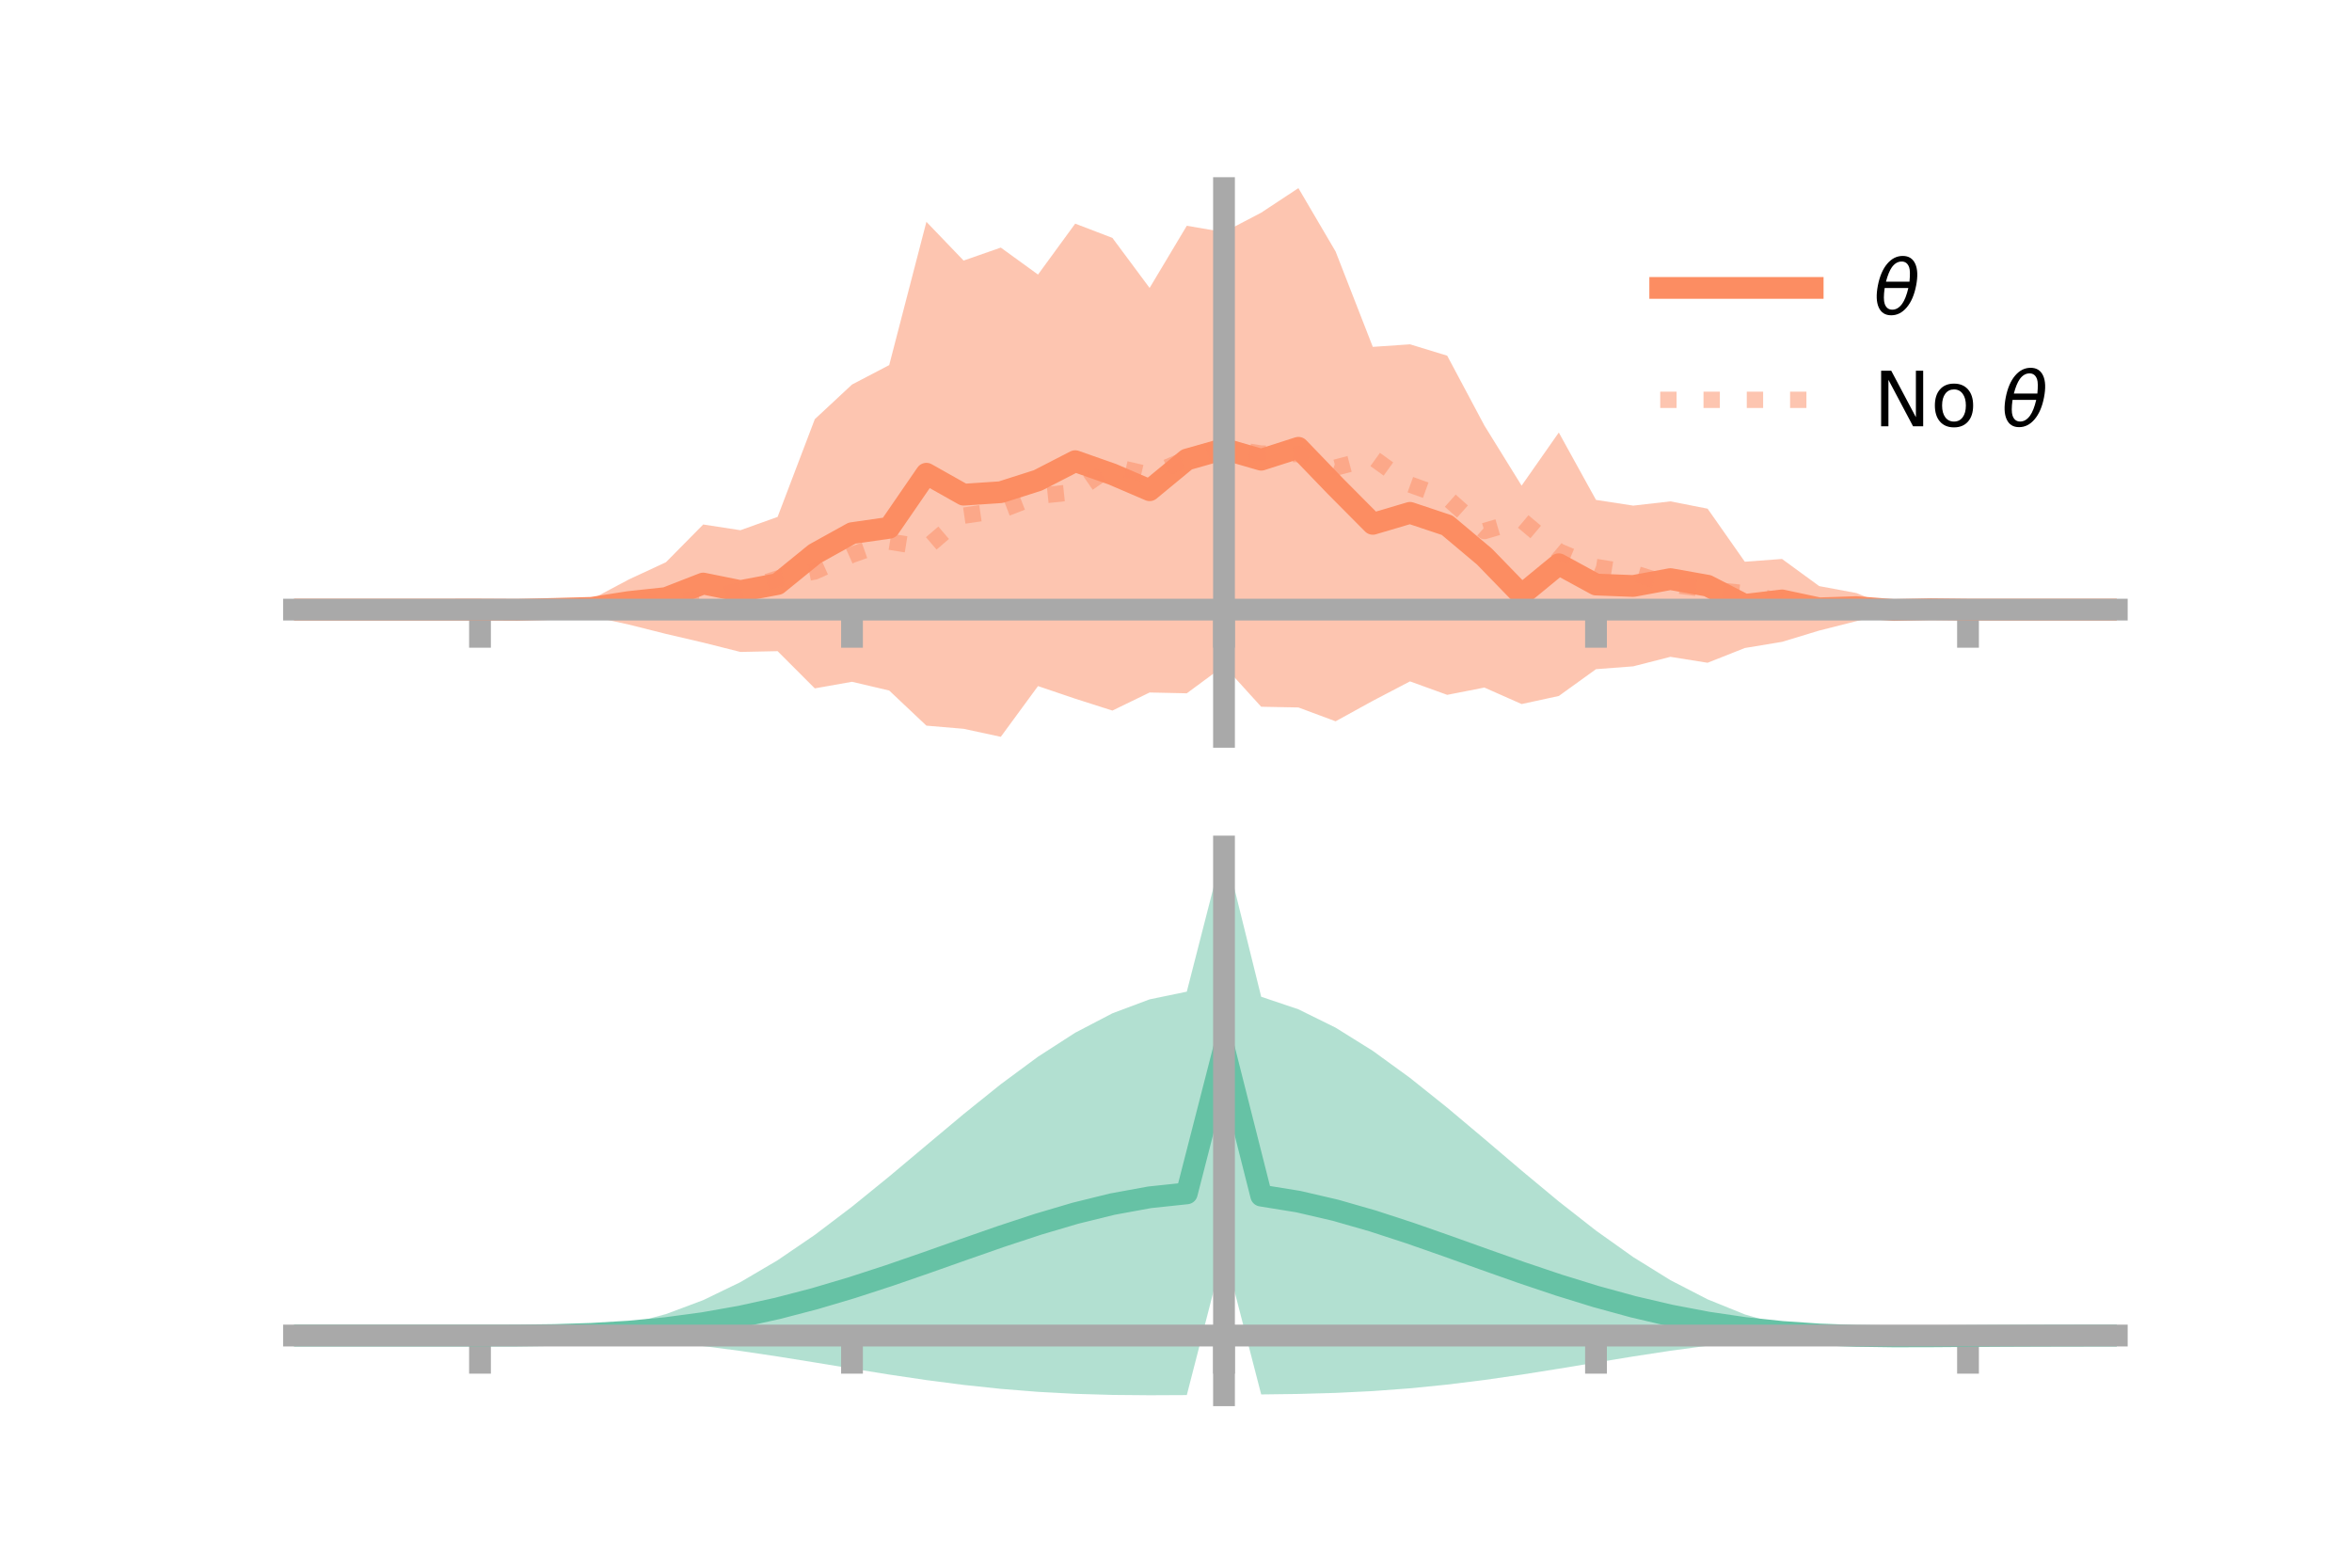 <?xml version="1.0" encoding="utf-8" standalone="no"?>
<!DOCTYPE svg PUBLIC "-//W3C//DTD SVG 1.1//EN"
  "http://www.w3.org/Graphics/SVG/1.1/DTD/svg11.dtd">
<!-- Created with matplotlib (https://matplotlib.org/) -->
<svg height="144pt" version="1.1" viewBox="0 0 216 144" width="216pt" xmlns="http://www.w3.org/2000/svg" xmlns:xlink="http://www.w3.org/1999/xlink">
 <defs>
  <style type="text/css">*{stroke-linecap:butt;stroke-linejoin:round;}</style>
 </defs>
 <g id="figure_1">
  <g id="patch_1">
   <path d="M 0 144 
L 216 144 
L 216 0 
L 0 0 
z
" style="fill:none;"/>
  </g>
  <g id="axes_1">
   <g id="patch_2">
    <path d="M 27 67.68 
L 194.4 67.68 
L 194.4 17.28 
L 27 17.28 
z
" style="fill:none;"/>
   </g>
   <g id="PolyCollection_1">
    <path clip-path="url(#p2d2e4e36cf)" d="M 27 55.994 
L 27 55.994 
L 30.416 55.994 
L 33.833 55.994 
L 37.249 55.994 
L 40.665 55.994 
L 44.082 55.984 
L 47.498 55.859 
L 50.914 55.644 
L 54.331 55.048 
L 57.747 53.229 
L 61.163 51.639 
L 64.58 48.178 
L 67.996 48.703 
L 71.412 47.481 
L 74.829 38.504 
L 78.245 35.322 
L 81.661 33.536 
L 85.078 20.375 
L 88.494 23.934 
L 91.91 22.742 
L 95.327 25.221 
L 98.743 20.543 
L 102.159 21.851 
L 105.576 26.45 
L 108.992 20.737 
L 112.408 21.323 
L 115.824 19.535 
L 119.241 17.28 
L 122.657 23.101 
L 126.073 31.862 
L 129.49 31.627 
L 132.906 32.672 
L 136.322 39.087 
L 139.739 44.609 
L 143.155 39.73 
L 146.571 45.919 
L 149.988 46.444 
L 153.404 46.053 
L 156.82 46.724 
L 160.237 51.597 
L 163.653 51.343 
L 167.069 53.837 
L 170.486 54.474 
L 173.902 55.857 
L 177.318 55.682 
L 180.735 55.99 
L 184.151 55.994 
L 187.567 55.994 
L 190.984 55.994 
L 194.4 55.994 
L 194.4 55.994 
L 194.4 55.994 
L 190.984 55.994 
L 187.567 55.994 
L 184.151 55.994 
L 180.735 56 
L 177.318 56.234 
L 173.902 56.201 
L 170.486 57.056 
L 167.069 57.921 
L 163.653 58.958 
L 160.237 59.524 
L 156.82 60.878 
L 153.404 60.334 
L 149.988 61.207 
L 146.571 61.467 
L 143.155 63.931 
L 139.739 64.67 
L 136.322 63.155 
L 132.906 63.826 
L 129.49 62.588 
L 126.073 64.375 
L 122.657 66.255 
L 119.241 64.984 
L 115.824 64.919 
L 112.408 61.156 
L 108.992 63.684 
L 105.576 63.609 
L 102.159 65.27 
L 98.743 64.178 
L 95.327 63.02 
L 91.91 67.68 
L 88.494 66.944 
L 85.078 66.655 
L 81.661 63.428 
L 78.245 62.625 
L 74.829 63.231 
L 71.412 59.812 
L 67.996 59.884 
L 64.58 59.025 
L 61.163 58.227 
L 57.747 57.371 
L 54.331 56.62 
L 50.914 56.213 
L 47.498 56.162 
L 44.082 56.001 
L 40.665 55.994 
L 37.249 55.994 
L 33.833 55.994 
L 30.416 55.994 
L 27 55.994 
z
" style="fill:#fc8d62;fill-opacity:0.5;"/>
   </g>
   <g id="matplotlib.axis_1">
    <g id="xtick_1">
     <g id="line2d_1">
      <defs>
       <path d="M 0 0 
L 0 3.5 
" id="m934d970aa8" style="stroke:#a9a9a9;stroke-width:2;"/>
      </defs>
      <g>
       <use style="fill:#a9a9a9;stroke:#a9a9a9;stroke-width:2;" x="44.082" xlink:href="#m934d970aa8" y="55.994"/>
      </g>
     </g>
    </g>
    <g id="xtick_2">
     <g id="line2d_2">
      <g>
       <use style="fill:#a9a9a9;stroke:#a9a9a9;stroke-width:2;" x="78.245" xlink:href="#m934d970aa8" y="55.994"/>
      </g>
     </g>
    </g>
    <g id="xtick_3">
     <g id="line2d_3">
      <g>
       <use style="fill:#a9a9a9;stroke:#a9a9a9;stroke-width:2;" x="112.408" xlink:href="#m934d970aa8" y="55.994"/>
      </g>
     </g>
    </g>
    <g id="xtick_4">
     <g id="line2d_4">
      <g>
       <use style="fill:#a9a9a9;stroke:#a9a9a9;stroke-width:2;" x="146.571" xlink:href="#m934d970aa8" y="55.994"/>
      </g>
     </g>
    </g>
    <g id="xtick_5">
     <g id="line2d_5">
      <g>
       <use style="fill:#a9a9a9;stroke:#a9a9a9;stroke-width:2;" x="180.735" xlink:href="#m934d970aa8" y="55.994"/>
      </g>
     </g>
    </g>
   </g>
   <g id="matplotlib.axis_2"/>
   <g id="line2d_6">
    <path clip-path="url(#p2d2e4e36cf)" d="M 27 55.994 
L 30.416 55.994 
L 33.833 55.994 
L 37.249 55.994 
L 40.665 55.994 
L 44.082 55.993 
L 47.498 56.01 
L 50.914 55.929 
L 54.331 55.834 
L 57.747 55.3 
L 61.163 54.933 
L 64.58 53.601 
L 67.996 54.293 
L 71.412 53.646 
L 74.829 50.867 
L 78.245 48.973 
L 81.661 48.482 
L 85.078 43.515 
L 88.494 45.439 
L 91.91 45.211 
L 95.327 44.121 
L 98.743 42.361 
L 102.159 43.561 
L 105.576 45.029 
L 108.992 42.211 
L 112.408 41.24 
L 115.824 42.227 
L 119.241 41.132 
L 122.657 44.678 
L 126.073 48.118 
L 129.49 47.108 
L 132.906 48.249 
L 136.322 51.121 
L 139.739 54.64 
L 143.155 51.83 
L 146.571 53.693 
L 149.988 53.826 
L 153.404 53.193 
L 156.82 53.801 
L 160.237 55.56 
L 163.653 55.151 
L 167.069 55.879 
L 170.486 55.765 
L 173.902 56.029 
L 177.318 55.958 
L 180.735 55.995 
L 184.151 55.994 
L 187.567 55.994 
L 190.984 55.994 
L 194.4 55.994 
" style="fill:none;stroke:#fc8d62;stroke-linecap:square;stroke-width:2;"/>
   </g>
   <g id="line2d_7">
    <path clip-path="url(#p2d2e4e36cf)" d="M 27 55.994 
L 30.416 55.994 
L 33.833 55.994 
L 37.249 55.994 
L 40.665 55.994 
L 44.082 55.994 
L 47.498 56.008 
L 50.914 55.908 
L 54.331 55.858 
L 57.747 55.31 
L 61.163 55.381 
L 64.58 54.989 
L 67.996 54.245 
L 71.412 53.143 
L 74.829 52.49 
L 78.245 50.958 
L 81.661 49.751 
L 85.078 50.294 
L 88.494 47.367 
L 91.91 46.87 
L 95.327 45.55 
L 98.743 45.192 
L 102.159 42.814 
L 105.576 43.61 
L 108.992 42.152 
L 112.408 41.132 
L 115.824 41.663 
L 119.241 41.71 
L 122.657 42.952 
L 126.073 42.047 
L 129.49 44.508 
L 132.906 45.74 
L 136.322 48.782 
L 139.739 47.778 
L 143.155 50.645 
L 146.571 52.082 
L 149.988 52.635 
L 153.404 53.69 
L 156.82 54.135 
L 160.237 54.488 
L 163.653 55.281 
L 167.069 55.768 
L 170.486 55.858 
L 173.902 55.962 
L 177.318 55.954 
L 180.735 55.994 
L 184.151 55.994 
L 187.567 55.994 
L 190.984 55.994 
L 194.4 55.994 
" style="fill:none;stroke:#fc8d62;stroke-dasharray:1.5,2.475;stroke-dashoffset:0;stroke-opacity:0.5;stroke-width:1.5;"/>
   </g>
   <g id="patch_3">
    <path d="M 112.408 67.68 
L 112.408 17.28 
" style="fill:none;stroke:#a9a9a9;stroke-linecap:square;stroke-linejoin:miter;stroke-width:2;"/>
   </g>
   <g id="patch_4">
    <path d="M 194.4 67.68 
L 194.4 17.28 
" style="fill:none;"/>
   </g>
   <g id="patch_5">
    <path d="M 27 55.994 
L 194.4 55.994 
" style="fill:none;stroke:#a9a9a9;stroke-linecap:square;stroke-linejoin:miter;stroke-width:2;"/>
   </g>
   <g id="patch_6">
    <path d="M 27 17.28 
L 194.4 17.28 
" style="fill:none;"/>
   </g>
   <g id="legend_1">
    <g id="line2d_8">
     <path d="M 152.47 26.449 
L 166.47 26.449 
" style="fill:none;stroke:#fc8d62;stroke-linecap:square;stroke-width:2;"/>
    </g>
    <g id="line2d_9"/>
    <g id="text_1">
     <!-- $\theta$ -->
     <g transform="translate(172.07 28.899)scale(0.07 -0.07)">
      <defs>
       <path d="M 45.516 34.672 
L 14.453 34.672 
Q 12.359 20.062 14.5 13.875 
Q 17.188 6.25 24.469 6.25 
Q 31.781 6.25 37.359 13.922 
Q 42.234 20.656 45.516 34.672 
z
M 47.016 42.969 
Q 48.344 56.844 46.625 61.719 
Q 43.953 69.438 36.766 69.438 
Q 29.297 69.438 23.828 61.812 
Q 19.531 55.672 16.156 42.969 
z
M 38.188 76.766 
Q 49.906 76.766 54.594 66.406 
Q 59.281 56.109 55.719 37.844 
Q 52.203 19.625 43.453 9.281 
Q 34.766 -1.125 23.047 -1.125 
Q 11.281 -1.125 6.641 9.281 
Q 2 19.625 5.516 37.844 
Q 9.078 56.109 17.719 66.406 
Q 26.422 76.766 38.188 76.766 
z
" id="DejaVuSans-Oblique-952"/>
      </defs>
      <use transform="translate(0 0.234)" xlink:href="#DejaVuSans-Oblique-952"/>
     </g>
    </g>
    <g id="line2d_10">
     <path d="M 152.47 36.724 
L 166.47 36.724 
" style="fill:none;stroke:#fc8d62;stroke-dasharray:1.5,2.475;stroke-dashoffset:0;stroke-opacity:0.5;stroke-width:1.5;"/>
    </g>
    <g id="line2d_11"/>
    <g id="text_2">
     <!-- No $\theta$ -->
     <g transform="translate(172.07 39.174)scale(0.07 -0.07)">
      <defs>
       <path d="M 9.812 72.906 
L 23.094 72.906 
L 55.422 11.922 
L 55.422 72.906 
L 64.984 72.906 
L 64.984 0 
L 51.703 0 
L 19.391 60.984 
L 19.391 0 
L 9.812 0 
z
" id="DejaVuSans-78"/>
       <path d="M 30.609 48.391 
Q 23.391 48.391 19.188 42.75 
Q 14.984 37.109 14.984 27.297 
Q 14.984 17.484 19.156 11.844 
Q 23.344 6.203 30.609 6.203 
Q 37.797 6.203 41.984 11.859 
Q 46.188 17.531 46.188 27.297 
Q 46.188 37.016 41.984 42.703 
Q 37.797 48.391 30.609 48.391 
z
M 30.609 56 
Q 42.328 56 49.016 48.375 
Q 55.719 40.766 55.719 27.297 
Q 55.719 13.875 49.016 6.219 
Q 42.328 -1.422 30.609 -1.422 
Q 18.844 -1.422 12.172 6.219 
Q 5.516 13.875 5.516 27.297 
Q 5.516 40.766 12.172 48.375 
Q 18.844 56 30.609 56 
z
" id="DejaVuSans-111"/>
       <path id="DejaVuSans-32"/>
      </defs>
      <use transform="translate(0 0.234)" xlink:href="#DejaVuSans-78"/>
      <use transform="translate(74.805 0.234)" xlink:href="#DejaVuSans-111"/>
      <use transform="translate(135.986 0.234)" xlink:href="#DejaVuSans-32"/>
      <use transform="translate(167.773 0.234)" xlink:href="#DejaVuSans-Oblique-952"/>
     </g>
    </g>
   </g>
  </g>
  <g id="axes_2">
   <g id="patch_7">
    <path d="M 27 128.16 
L 194.4 128.16 
L 194.4 77.76 
L 27 77.76 
z
" style="fill:none;"/>
   </g>
   <g id="PolyCollection_2">
    <path clip-path="url(#p7e75c8eeed)" d="M 27 122.681 
L 27 122.674 
L 30.416 122.675 
L 33.833 122.676 
L 37.249 122.676 
L 40.665 122.676 
L 44.082 122.676 
L 47.498 122.657 
L 50.914 122.534 
L 54.331 122.215 
L 57.747 121.624 
L 61.163 120.704 
L 64.58 119.424 
L 67.996 117.771 
L 71.412 115.761 
L 74.829 113.431 
L 78.245 110.84 
L 81.661 108.065 
L 85.078 105.197 
L 88.494 102.336 
L 91.91 99.59 
L 95.327 97.064 
L 98.743 94.861 
L 102.159 93.078 
L 105.576 91.797 
L 108.992 91.089 
L 112.408 77.76 
L 115.824 91.557 
L 119.241 92.71 
L 122.657 94.395 
L 126.073 96.526 
L 129.49 99.009 
L 132.906 101.741 
L 136.322 104.614 
L 139.739 107.522 
L 143.155 110.362 
L 146.571 113.038 
L 149.988 115.469 
L 153.404 117.589 
L 156.82 119.351 
L 160.237 120.735 
L 163.653 121.74 
L 167.069 122.369 
L 170.486 122.553 
L 173.902 122.551 
L 177.318 122.571 
L 180.735 122.605 
L 184.151 122.633 
L 187.567 122.651 
L 190.984 122.663 
L 194.4 122.67 
L 194.4 122.687 
L 194.4 122.687 
L 190.984 122.702 
L 187.567 122.727 
L 184.151 122.771 
L 180.735 122.839 
L 177.318 122.924 
L 173.902 122.954 
L 170.486 122.859 
L 167.069 122.788 
L 163.653 122.95 
L 160.237 123.232 
L 156.82 123.612 
L 153.404 124.074 
L 149.988 124.597 
L 146.571 125.156 
L 143.155 125.722 
L 139.739 126.265 
L 136.322 126.758 
L 132.906 127.182 
L 129.49 127.524 
L 126.073 127.777 
L 122.657 127.945 
L 119.241 128.041 
L 115.824 128.086 
L 112.408 114.869 
L 108.992 128.144 
L 105.576 128.16 
L 102.159 128.13 
L 98.743 128.03 
L 95.327 127.848 
L 91.91 127.574 
L 88.494 127.211 
L 85.078 126.768 
L 81.661 126.261 
L 78.245 125.712 
L 74.829 125.148 
L 71.412 124.599 
L 67.996 124.09 
L 64.58 123.645 
L 61.163 123.282 
L 57.747 123.009 
L 54.331 122.826 
L 50.914 122.723 
L 47.498 122.683 
L 44.082 122.676 
L 40.665 122.676 
L 37.249 122.676 
L 33.833 122.677 
L 30.416 122.678 
L 27 122.681 
z
" style="fill:#66c2a5;fill-opacity:0.5;"/>
   </g>
   <g id="matplotlib.axis_3">
    <g id="xtick_6">
     <g id="line2d_12">
      <g>
       <use style="fill:#a9a9a9;stroke:#a9a9a9;stroke-width:2;" x="44.082" xlink:href="#m934d970aa8" y="122.676"/>
      </g>
     </g>
    </g>
    <g id="xtick_7">
     <g id="line2d_13">
      <g>
       <use style="fill:#a9a9a9;stroke:#a9a9a9;stroke-width:2;" x="78.245" xlink:href="#m934d970aa8" y="122.676"/>
      </g>
     </g>
    </g>
    <g id="xtick_8">
     <g id="line2d_14">
      <g>
       <use style="fill:#a9a9a9;stroke:#a9a9a9;stroke-width:2;" x="112.408" xlink:href="#m934d970aa8" y="122.676"/>
      </g>
     </g>
    </g>
    <g id="xtick_9">
     <g id="line2d_15">
      <g>
       <use style="fill:#a9a9a9;stroke:#a9a9a9;stroke-width:2;" x="146.571" xlink:href="#m934d970aa8" y="122.676"/>
      </g>
     </g>
    </g>
    <g id="xtick_10">
     <g id="line2d_16">
      <g>
       <use style="fill:#a9a9a9;stroke:#a9a9a9;stroke-width:2;" x="180.735" xlink:href="#m934d970aa8" y="122.676"/>
      </g>
     </g>
    </g>
   </g>
   <g id="matplotlib.axis_4"/>
   <g id="line2d_17">
    <path clip-path="url(#p7e75c8eeed)" d="M 27 122.677 
L 30.416 122.676 
L 33.833 122.676 
L 37.249 122.676 
L 40.665 122.676 
L 44.082 122.676 
L 47.498 122.67 
L 50.914 122.629 
L 54.331 122.52 
L 57.747 122.316 
L 61.163 121.993 
L 64.58 121.535 
L 67.996 120.931 
L 71.412 120.18 
L 74.829 119.29 
L 78.245 118.276 
L 81.661 117.163 
L 85.078 115.982 
L 88.494 114.774 
L 91.91 113.582 
L 95.327 112.456 
L 98.743 111.446 
L 102.159 110.604 
L 105.576 109.979 
L 108.992 109.617 
L 112.408 96.315 
L 115.824 109.822 
L 119.241 110.376 
L 122.657 111.17 
L 126.073 112.151 
L 129.49 113.266 
L 132.906 114.462 
L 136.322 115.686 
L 139.739 116.893 
L 143.155 118.042 
L 146.571 119.097 
L 149.988 120.033 
L 153.404 120.831 
L 156.82 121.482 
L 160.237 121.984 
L 163.653 122.345 
L 167.069 122.579 
L 170.486 122.706 
L 173.902 122.753 
L 177.318 122.747 
L 180.735 122.722 
L 184.151 122.702 
L 187.567 122.689 
L 190.984 122.682 
L 194.4 122.679 
" style="fill:none;stroke:#66c2a5;stroke-linecap:square;stroke-width:2;"/>
   </g>
   <g id="patch_8">
    <path d="M 112.408 128.16 
L 112.408 77.76 
" style="fill:none;stroke:#a9a9a9;stroke-linecap:square;stroke-linejoin:miter;stroke-width:2;"/>
   </g>
   <g id="patch_9">
    <path d="M 194.4 128.16 
L 194.4 77.76 
" style="fill:none;"/>
   </g>
   <g id="patch_10">
    <path d="M 27 122.676 
L 194.4 122.676 
" style="fill:none;stroke:#a9a9a9;stroke-linecap:square;stroke-linejoin:miter;stroke-width:2;"/>
   </g>
   <g id="patch_11">
    <path d="M 27 77.76 
L 194.4 77.76 
" style="fill:none;"/>
   </g>
  </g>
 </g>
 <defs>
  <clipPath id="p2d2e4e36cf">
   <rect height="50.4" width="167.4" x="27" y="17.28"/>
  </clipPath>
  <clipPath id="p7e75c8eeed">
   <rect height="50.4" width="167.4" x="27" y="77.76"/>
  </clipPath>
 </defs>
</svg>
